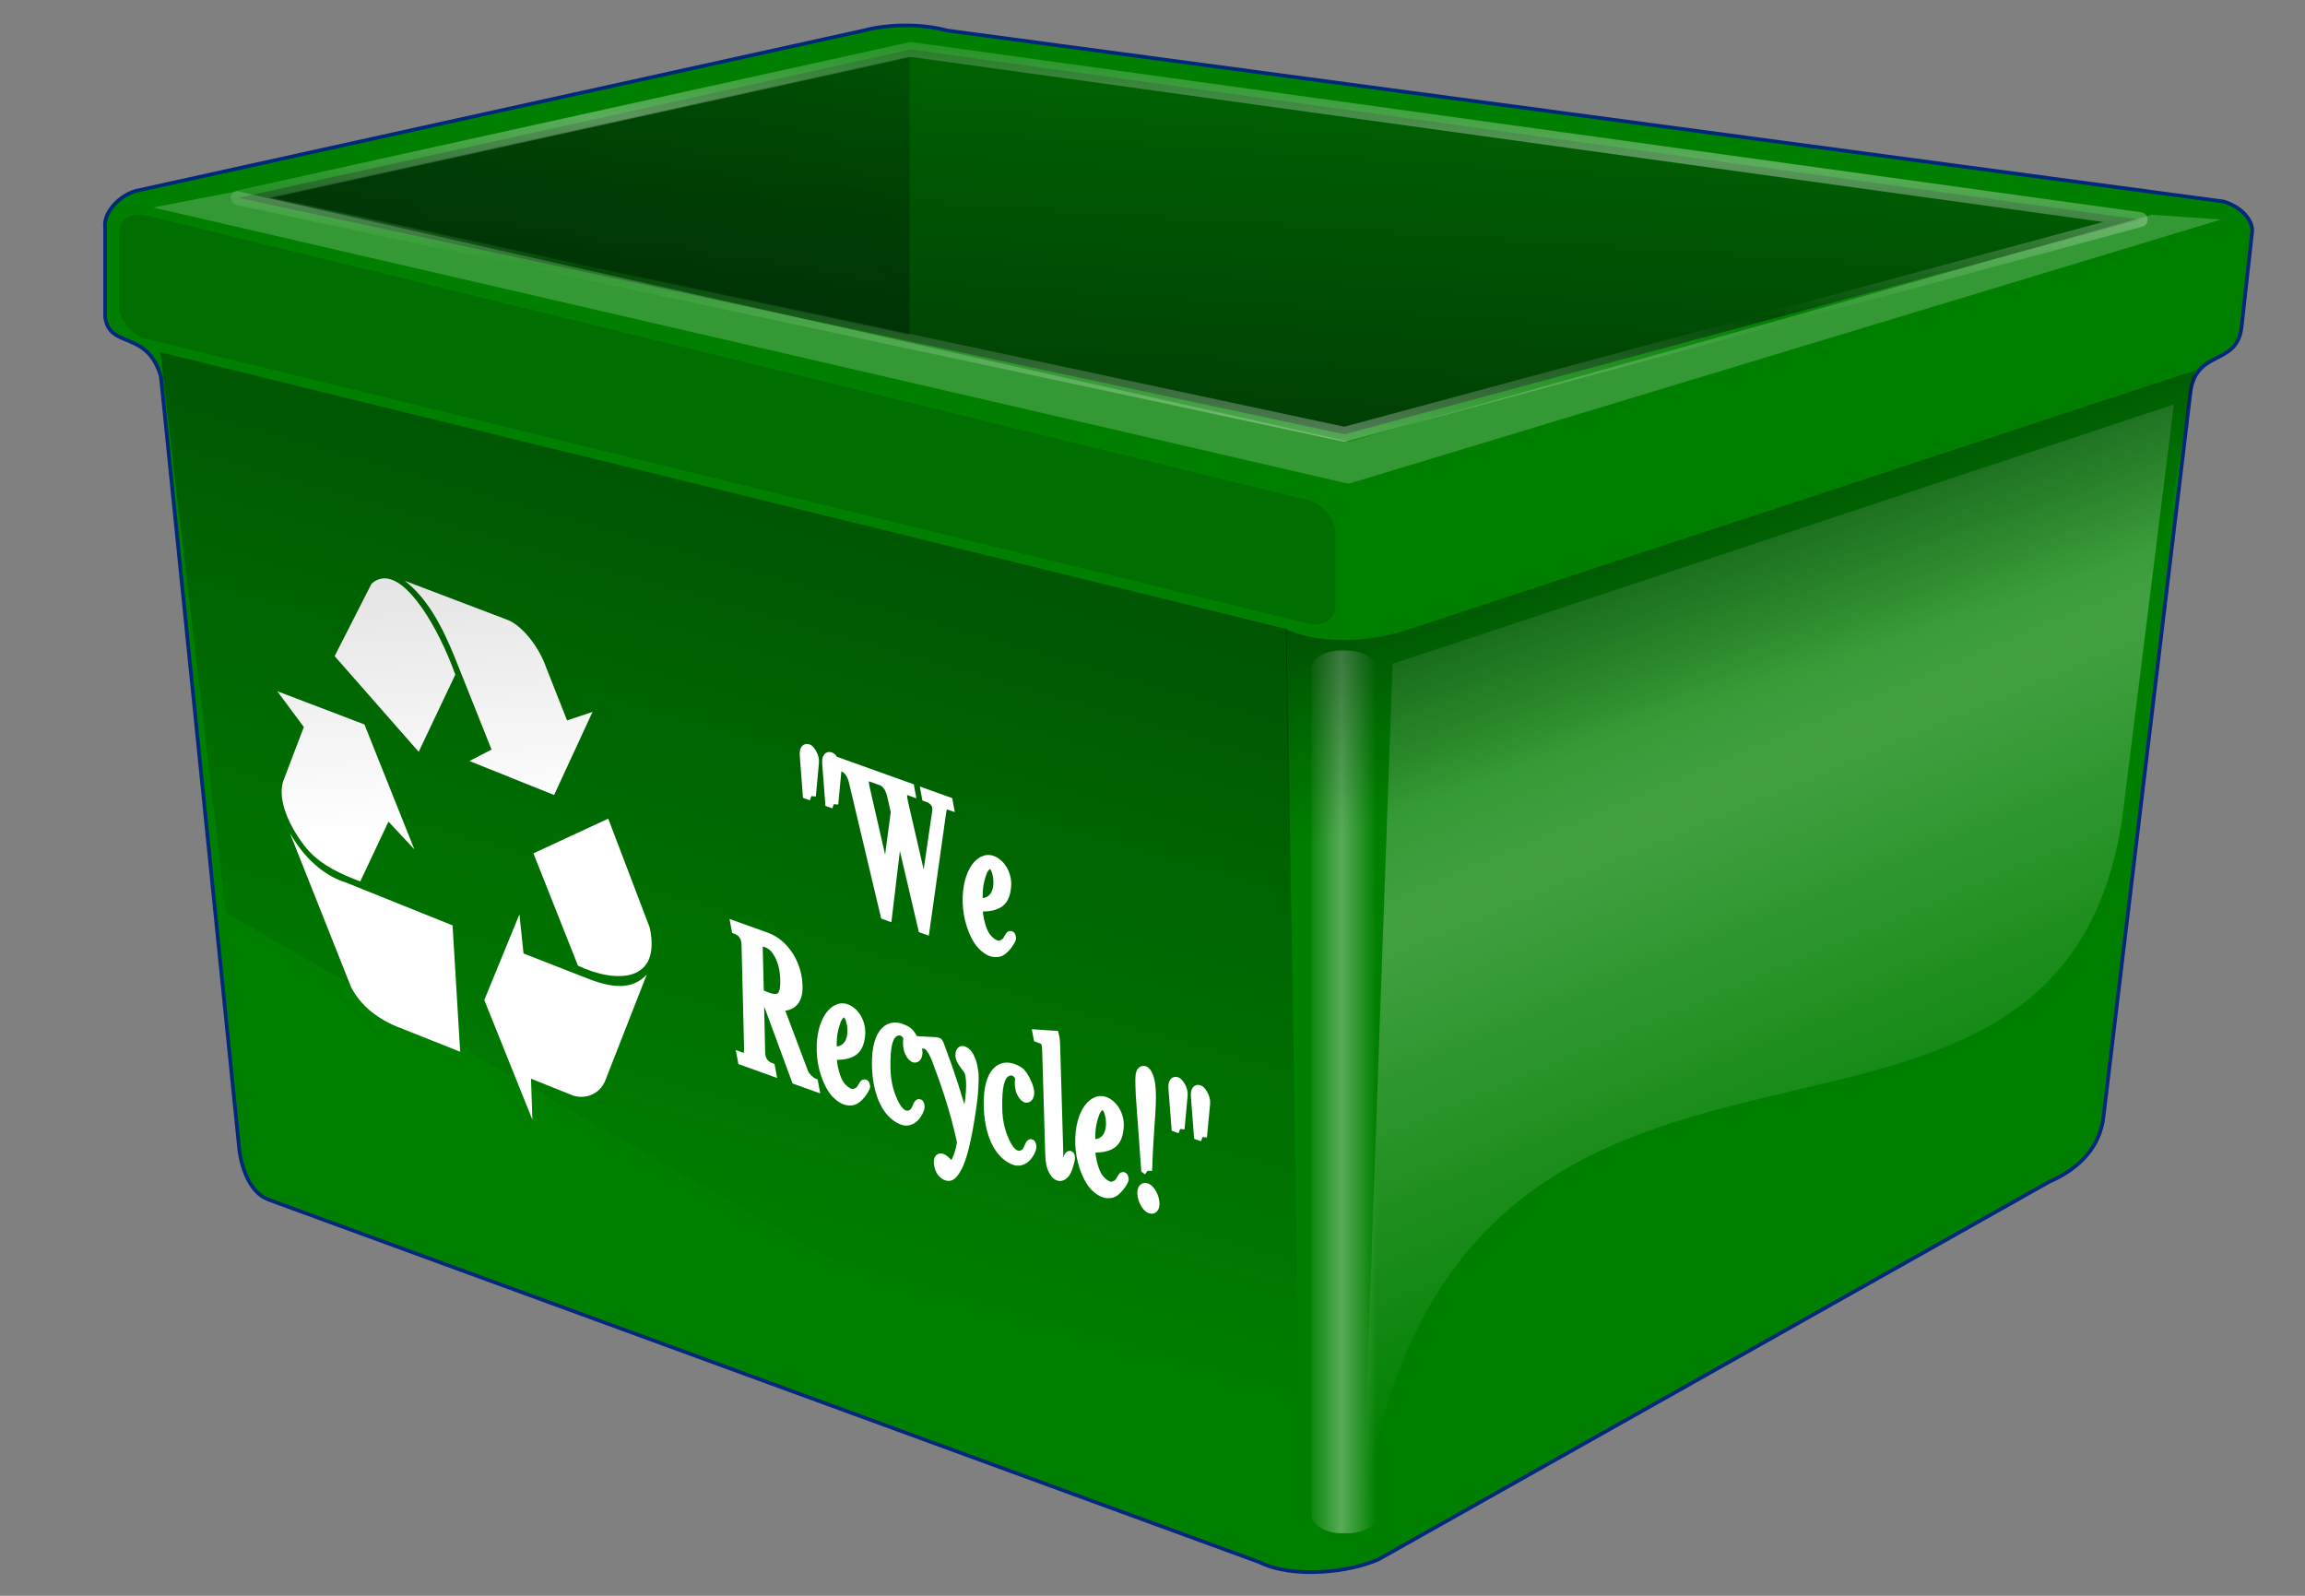 <?xml version="1.0" encoding="UTF-8"?>
<svg viewBox="0 0 195 135" xmlns="http://www.w3.org/2000/svg" xmlns:xlink="http://www.w3.org/1999/xlink">
 <rect x="0" y="0" width="195" height="135" fill="#808080" stroke="none"/>
 <defs>
  <linearGradient id="m" x1=".431" x2="2.033" y1="1.463" y2="-.854" xlink:href="#a"/>
  <linearGradient id="p" x1=".369" x2=".404" y1="-.117" y2=".469">
   <stop stop-color="#ddd" offset="0"/>
   <stop stop-color="#fff" offset="1"/>
  </linearGradient>
  <linearGradient id="r" x1=".58" x2=".79" y1=".101" y2=".444" xlink:href="#a"/>
  <linearGradient id="t" x1=".458" x2="1" y1=".537" y2=".537" spreadMethod="reflect" xlink:href="#b"/>
  <linearGradient id="s" x1=".152" x2=".718" y1="1.109" y2="-.646" xlink:href="#a"/>
  <linearGradient id="q" x1=".4" x2=".533" y1=".36" y2=".791" spreadMethod="reflect" xlink:href="#b"/>
  <linearGradient id="o" x1=".479" x2=".401" y1=".233" y2=".612" spreadMethod="reflect" xlink:href="#b"/>
  <linearGradient id="a">
   <stop stop-color="#000409" offset="0"/>
   <stop stop-color="#000409" stop-opacity="0" offset="1"/>
  </linearGradient>
  <linearGradient id="n" x1=".391" x2=".214" y1=".048" y2=".692" xlink:href="#a"/>
  <linearGradient id="b">
   <stop stop-color="#fff" offset="0"/>
   <stop stop-color="#fff" stop-opacity="0" offset="1"/>
  </linearGradient>
  <radialGradient id="v" cx="56.758" cy="178.72" r="54.056" gradientTransform="matrix(.976 -.011 -.016 .173 -322.68 47.615)" gradientUnits="userSpaceOnUse" xlink:href="#a"/>
  <radialGradient id="u" cx="56.758" cy="178.72" r="54.056" gradientTransform="matrix(1.638 0 0 .506 -151.43 167.24)" gradientUnits="userSpaceOnUse" xlink:href="#a"/>
 </defs>
 <g stroke-linecap="round" stroke-linejoin="round" stroke-opacity=".594" stroke-width="1.25">
  <path d="m177.07 103.67c0 15.106-39.638 27.352-88.533 27.352-48.896 0-88.533-12.246-88.533-27.352s39.638-27.352 88.533-27.352c48.896 0 88.533 12.246 88.533 27.352z" fill="url(#u)"/>
  <path d="m163.6 124.33c-0.478 5.161-24.485 9.602-53.62 9.919-29.135 0.318-52.366-3.608-51.887-8.769 0.478-5.161 24.485-9.602 53.62-9.919 29.135-0.318 52.366 3.608 51.887 8.769z" fill="url(#v)" opacity=".275"/>
 </g>
 <g fill-rule="evenodd">
  <path d="m13.612 31.851l6.572 64.803c0.085 1.442 0.679 4.157 2.545 4.835l83.8 30.658c2.884 1.442 7.759 0.848 10.134-0.254l56.719-31.93c2.545-1.103 4.326-2.969 4.581-5.599l7.335-61.076c0.424-3.802 3.902-2.26 4.326-5.554l0.891-8.016c0.17-1.06-0.933-2.248-2.418-2.672l-107.96-14.461c-2.163-0.594-5.045-0.551-7.081-1e-5l-61.614 13.577c-1.612 0.509-2.715 2.036-2.545 3.054v7.635c0.384 2.7 3.568 1.028 4.715 5z" fill="#007f00" stroke="#00287b" stroke-width=".312"/>
  <path d="m20.153 16.737l93.59 20.005 67.319-18.163-104.01-14.396-56.9 12.554z" fill="url(#s)" opacity=".597" stroke="url(#o)" stroke-linejoin="round" stroke-opacity=".594" stroke-width="1.25"/>
  <g stroke-width=".312">
   <path d="m13.563 29.797l95.284 23.418 1.254 76.086-90.991-52.061-5.547-47.444z" fill="url(#n)" opacity=".351"/>
   <path d="m32.31 48.943c-0.303 0.047-0.601 0.179-0.879 0.438l-3.121 6.125 7.111 8.094 3.098-6.531c-1.431-3.975-4.084-8.452-6.208-8.125zm1.931 0.188c1.888 1.468 3.156 3.791 4.29 6.625l3.052 7.656-1.871 0.969 7.165 2.875 3.25-7.031-2.154 0.719-1.792-4.531c-0.575-1.683-2.068-3.576-3.315-4l-8.625-3.281zm-10.785 9.344l2.248 3.031-1.667 4.375c-0.837 1.978 1.005 4.932 2.134 6.156 1.111 1.205 2.769 1.957 4.306 2.531l2.387-5.062 2.188 2.344-4.221-10.562-7.375-2.812zm28 10.781l-6.327 2.938 3.767 9.5c3.208 1.513 7.071 1.456 6.071-3.219l-3.511-9.219zm-26.931 1.219l5.175 13.031c1.001 1.92 2.75 2.959 4.511 3.594l4.719 1.875-0.644-10.688-9.015-3.625c-1.388-0.433-3.219-1.533-4.746-4.188zm19.417 6.875l-2.971 7.25 4.069 10.125-0.119-3.469 3.202 1.281c1.184 0.602 2.65 0.11 3.119-1.219l3.473-8.875c-1.246 1.338-2.967 1.135-4.985 0.344l-5.44-2.125-0.348-3.312z" fill="url(#p)"/>
  </g>
 </g>
 <path d="m68.64 67.348l0.268-2.858c0.048-0.492-0.328-1.017-0.476-1.122-0.248-0.157-0.439-0.005-0.395 0.554l0.252 3.3 0.352 0.126m1.898 0.681l0.268-2.858c0.048-0.492-0.328-1.017-0.476-1.122-0.248-0.157-0.439-0.005-0.395 0.554l0.252 3.3 0.352 0.126m5.469 1.791l2.047 8.748 0.213 0.076 1.407-9.989c0.035-0.242 0.161-0.689 0.609-0.529l-0.061-0.327-1.92-0.688 0.061 0.327c0.171 0.061 1.007 0.276 0.868 1.245l-1.009 6.922-1.777-7.718c-0.296-1.278 0.254-1.046 0.585-0.928l-0.061-0.327-2.474-0.887 0.061 0.327c0.203 0.073 0.66 0.339 0.861 1.209l0.32 1.405-0.76 5.738-1.763-7.696c-0.296-1.278 0.254-1.046 0.585-0.928l-0.061-0.327-2.474-0.887 0.061 0.327c0.203 0.073 0.649 0.335 0.861 1.209l2.679 11.301 0.224 0.08 0.917-7.685m9.181 9.745c-0.145 0.237-0.396 0.333-0.625 0.387-0.229 0.054-0.702-0.133-1.134-0.695-0.369-0.489-0.654-1.542-0.693-2.507 0.514-0.019 1.117 0.01 1.663-0.27 0.445-0.231 0.725-0.708 0.768-1.609 0.043-1.003-0.564-1.866-1.226-2.103-1.152-0.413-2.353 1.38-2.091 4.089 0.135 1.373 0.713 2.616 1.204 3.114 0.674 0.683 1.114 0.637 1.339 0.616 0.589-0.043 1.125-1.023 1.173-1.141 0.055-0.133-0.056-0.411-0.14-0.271l-0.236 0.391m-2.434-3.199c-0.017-1.008 0.011-1.609 0.331-2.513 0.129-0.378 0.36-0.635 0.557-0.7 0.29-0.1 0.587 0.16 0.725 0.956 0.178 1.015-0.091 2.362-1.613 2.257m-18.501 8.222l0.724 0.361 2.362 6.416 1.557 0.558-0.061-0.327c-0.171-0.061-0.68-0.448-0.836-0.86l-2.094-5.556c0.832-0.024 1.587-0.246 1.609-1.579 0.036-1.957-1.118-3.78-2.686-4.342l-2.623-0.941 0.061 0.327c0.309 0.111 0.823 0.414 0.839 1.252l0.214 8.634c0.034 1.15-0.265 0.992-0.584 0.877l0.061 0.327 2.453 0.88-0.061-0.327c-0.309-0.111-0.823-0.414-0.839-1.252l-0.097-4.449m-0.11-4.522c-0.004-0.29 0.047-0.34 0.212-0.416 0.392 0.073 0.954 0.206 1.361 0.845 0.449 0.704 0.63 1.415 0.666 2.361 0.068 1.926-0.731 1.86-2.14 1.185l-0.098-3.974m8.695 12.049c-0.145 0.236-0.396 0.333-0.625 0.387-0.229 0.054-0.702-0.133-1.134-0.695-0.369-0.489-0.654-1.542-0.693-2.507 0.514-0.019 1.117 0.01 1.663-0.27 0.445-0.231 0.725-0.708 0.768-1.609 0.043-1.003-0.564-1.866-1.226-2.103-1.152-0.413-2.353 1.38-2.091 4.089 0.135 1.373 0.713 2.616 1.204 3.114 0.674 0.683 1.114 0.637 1.339 0.616 0.589-0.043 1.125-1.023 1.173-1.141 0.055-0.133-0.056-0.411-0.14-0.271l-0.236 0.391m-2.434-3.199c-0.017-1.008 0.011-1.609 0.331-2.513 0.129-0.378 0.36-0.635 0.557-0.7 0.29-0.1 0.587 0.16 0.725 0.956 0.178 1.015-0.091 2.362-1.613 2.257m7.026 5.015c-0.182 0.359-1.056 0.962-1.827-0.672-0.23-0.49-0.651-1.473-0.655-3.003-0.021-1.671 0.172-2.621 0.732-2.929 0.334-0.186 0.626-0.115 0.824 0.041 0.106 0.089 0.332 0.289 0.279 0.592-0.038 0.224-0.023 0.739 0.138 1.068 0.161 0.329 0.341 0.496 0.469 0.491 0.2 0.004 0.275-0.292 0.269-0.481-0.013-0.395-0.285-1.002-0.538-1.398-0.263-0.4-0.402-0.45-0.739-0.605-1.371-0.627-2.405 0.615-2.227 3.514 0.127 2.032 0.844 3.648 2.091 4.197 0.217 0.095 0.544 0.195 0.961-0.08 0.266-0.176 0.593-0.67 0.636-1.028-0.002-0.17-0.081-0.386-0.162-0.228l-0.252 0.521m2.636 4.324c-0.296-0.31-0.644-0.469-0.688-0.06-0.02 0.163 0.008 0.529 0.201 0.87 0.178 0.319 0.579 0.547 0.827 0.432 0.319-0.157 0.637-0.807 0.714-0.983 0.454-1.043 0.843-2.924 1.178-5.469 0.07-0.535 0.142-1.817 0.106-2.169-0.051-0.545-0.219-1.505-0.696-1.88-0.45-0.331-0.511 0.038-0.51 0.309 0.003 0.341 0.391 0.819 0.654 1.169 0.186 0.254 0.2 0.598 0.233 0.831 0.135 1.373-0.348 3.39-0.452 3.692-0.628-2.263-1.214-4.137-2.112-6.513-0.097-0.256-0.103-0.343-0.356-0.366l-1.277-0.067 0.061 0.277c0.278 0.049 0.677-0.216 1.298 1.416 0.562 1.475 1.5 4.07 2.093 6.897-0.153 0.896-0.414 1.634-0.805 2.105l-0.469-0.491m6.821-0.933c-0.182 0.359-1.056 0.962-1.827-0.672-0.23-0.49-0.651-1.473-0.655-3.003-0.021-1.671 0.172-2.621 0.732-2.929 0.334-0.186 0.626-0.115 0.824 0.041 0.106 0.089 0.332 0.289 0.279 0.592-0.038 0.224-0.023 0.739 0.138 1.068 0.161 0.329 0.341 0.496 0.469 0.491 0.2 0.004 0.275-0.292 0.269-0.481-0.013-0.395-0.285-1.002-0.538-1.398-0.263-0.4-0.402-0.45-0.739-0.605-1.371-0.627-2.405 0.615-2.227 3.514 0.127 2.032 0.844 3.648 2.091 4.197 0.217 0.095 0.544 0.195 0.961-0.08 0.266-0.176 0.593-0.67 0.636-1.028-0.002-0.17-0.081-0.386-0.162-0.228l-0.252 0.521m2.42-8.895c-0.011-0.276-0.022-0.551-0.098-0.85l-1.462-0.1 0.061 0.327c0.565 0.203 0.708 0.22 0.734 1.112l0.262 8.838c0.042 1.356 0.625 1.871 0.955 1.769 0.473-0.136 0.615-0.764 0.757-1.291 0.089-0.325 0.025-0.619-0.102-0.444-0.102 0.15-0.153 0.947-0.429 1.018-0.447 0.111-0.394-0.837-0.414-1.32l-0.263-9.059m5.404 11.531c-0.145 0.236-0.396 0.333-0.625 0.387-0.229 0.054-0.702-0.133-1.134-0.695-0.369-0.489-0.654-1.542-0.693-2.507 0.514-0.019 1.117 0.01 1.663-0.27 0.445-0.231 0.725-0.708 0.768-1.609 0.043-1.003-0.565-1.866-1.226-2.103-1.152-0.413-2.353 1.38-2.091 4.089 0.135 1.373 0.713 2.616 1.204 3.114 0.674 0.683 1.114 0.637 1.339 0.616 0.589-0.043 1.125-1.023 1.173-1.142 0.055-0.133-0.056-0.411-0.14-0.271l-0.236 0.391m-2.434-3.199c-0.017-1.008 0.011-1.609 0.331-2.513 0.129-0.378 0.36-0.635 0.557-0.7 0.29-0.1 0.587 0.16 0.725 0.956 0.178 1.015-0.091 2.362-1.613 2.257m4.807 2.284c0.076-2.333 0.175-3.197 0.285-5.076 0.109-1.778-0.033-2.491-0.171-2.863-0.159-0.431-0.343-0.565-0.461-0.556-0.225 0.021-0.271 0.26-0.298 0.437-0.042 0.257-0.011 1.337 0.067 2.35l0.405 5.579 0.173 0.13m-0.47 2.141c0.094 0.509 0.403 0.993 0.702 1.101 0.299 0.107 0.459-0.209 0.365-0.718-0.094-0.509-0.403-0.993-0.702-1.101-0.299-0.107-0.459 0.209-0.365 0.718m3.211-5.674l0.268-2.858c0.048-0.492-0.328-1.017-0.476-1.122-0.248-0.157-0.439-0.005-0.395 0.554l0.252 3.3 0.352 0.126m1.898 0.681l0.268-2.858c0.048-0.492-0.328-1.017-0.476-1.122-0.248-0.157-0.439-0.005-0.395 0.554l0.252 3.3 0.352 0.126" fill="#fff" stroke="#fff" stroke-width=".755"/>
 <path d="m117.81 56.167l66.097-21.953-4.38 35.105c-5.733 37.183-56.51 6.673-64.279 58.87l2.563-72.022z" fill="url(#q)" fill-rule="evenodd" opacity=".261" stroke-width=".312"/>
 <rect x="110.96" y="55.032" width="5.505" height="74.679" rx="2.519" ry="1.439" fill="url(#t)" opacity=".346" stroke-linecap="round" stroke-linejoin="round" stroke-opacity=".594" stroke-width="1.25"/>
 <g fill-rule="evenodd" stroke-width=".312">
  <path d="m185.7 31.334l-66.918 22.037c-3.308 1.018-7.249 1.101-10.001-0.149l0.259 22.328c1.654-0.254 3.621-0.084 6.5-0.803 2.879-0.72 66.58-23.033 66.58-23.033l3.58-20.379z" fill="url(#r)" opacity=".408"/>
  <path d="m12.953 17.554l7.125-1.378 94.009 21.184 67.947-19.192 5.853 0.404-73.8 22.351-101.13-23.369z" fill="#fff" opacity=".204"/>
 </g>
 <g stroke-linejoin="round" stroke-opacity=".594" stroke-width="1.25">
  <rect transform="matrix(.971 .238 0 1 0 0)" x="10.374" y="15.192" width="105.97" height="10.437" rx="2.387" ry="2.071" fill="#000409" fill-opacity=".467" opacity=".3" stroke-linecap="round"/>
  <path d="m76.938 4.771l-54.236 11.969 54.236 11.581v-23.551z" fill="url(#m)" fill-rule="evenodd" opacity=".4"/>
 </g>
</svg>
